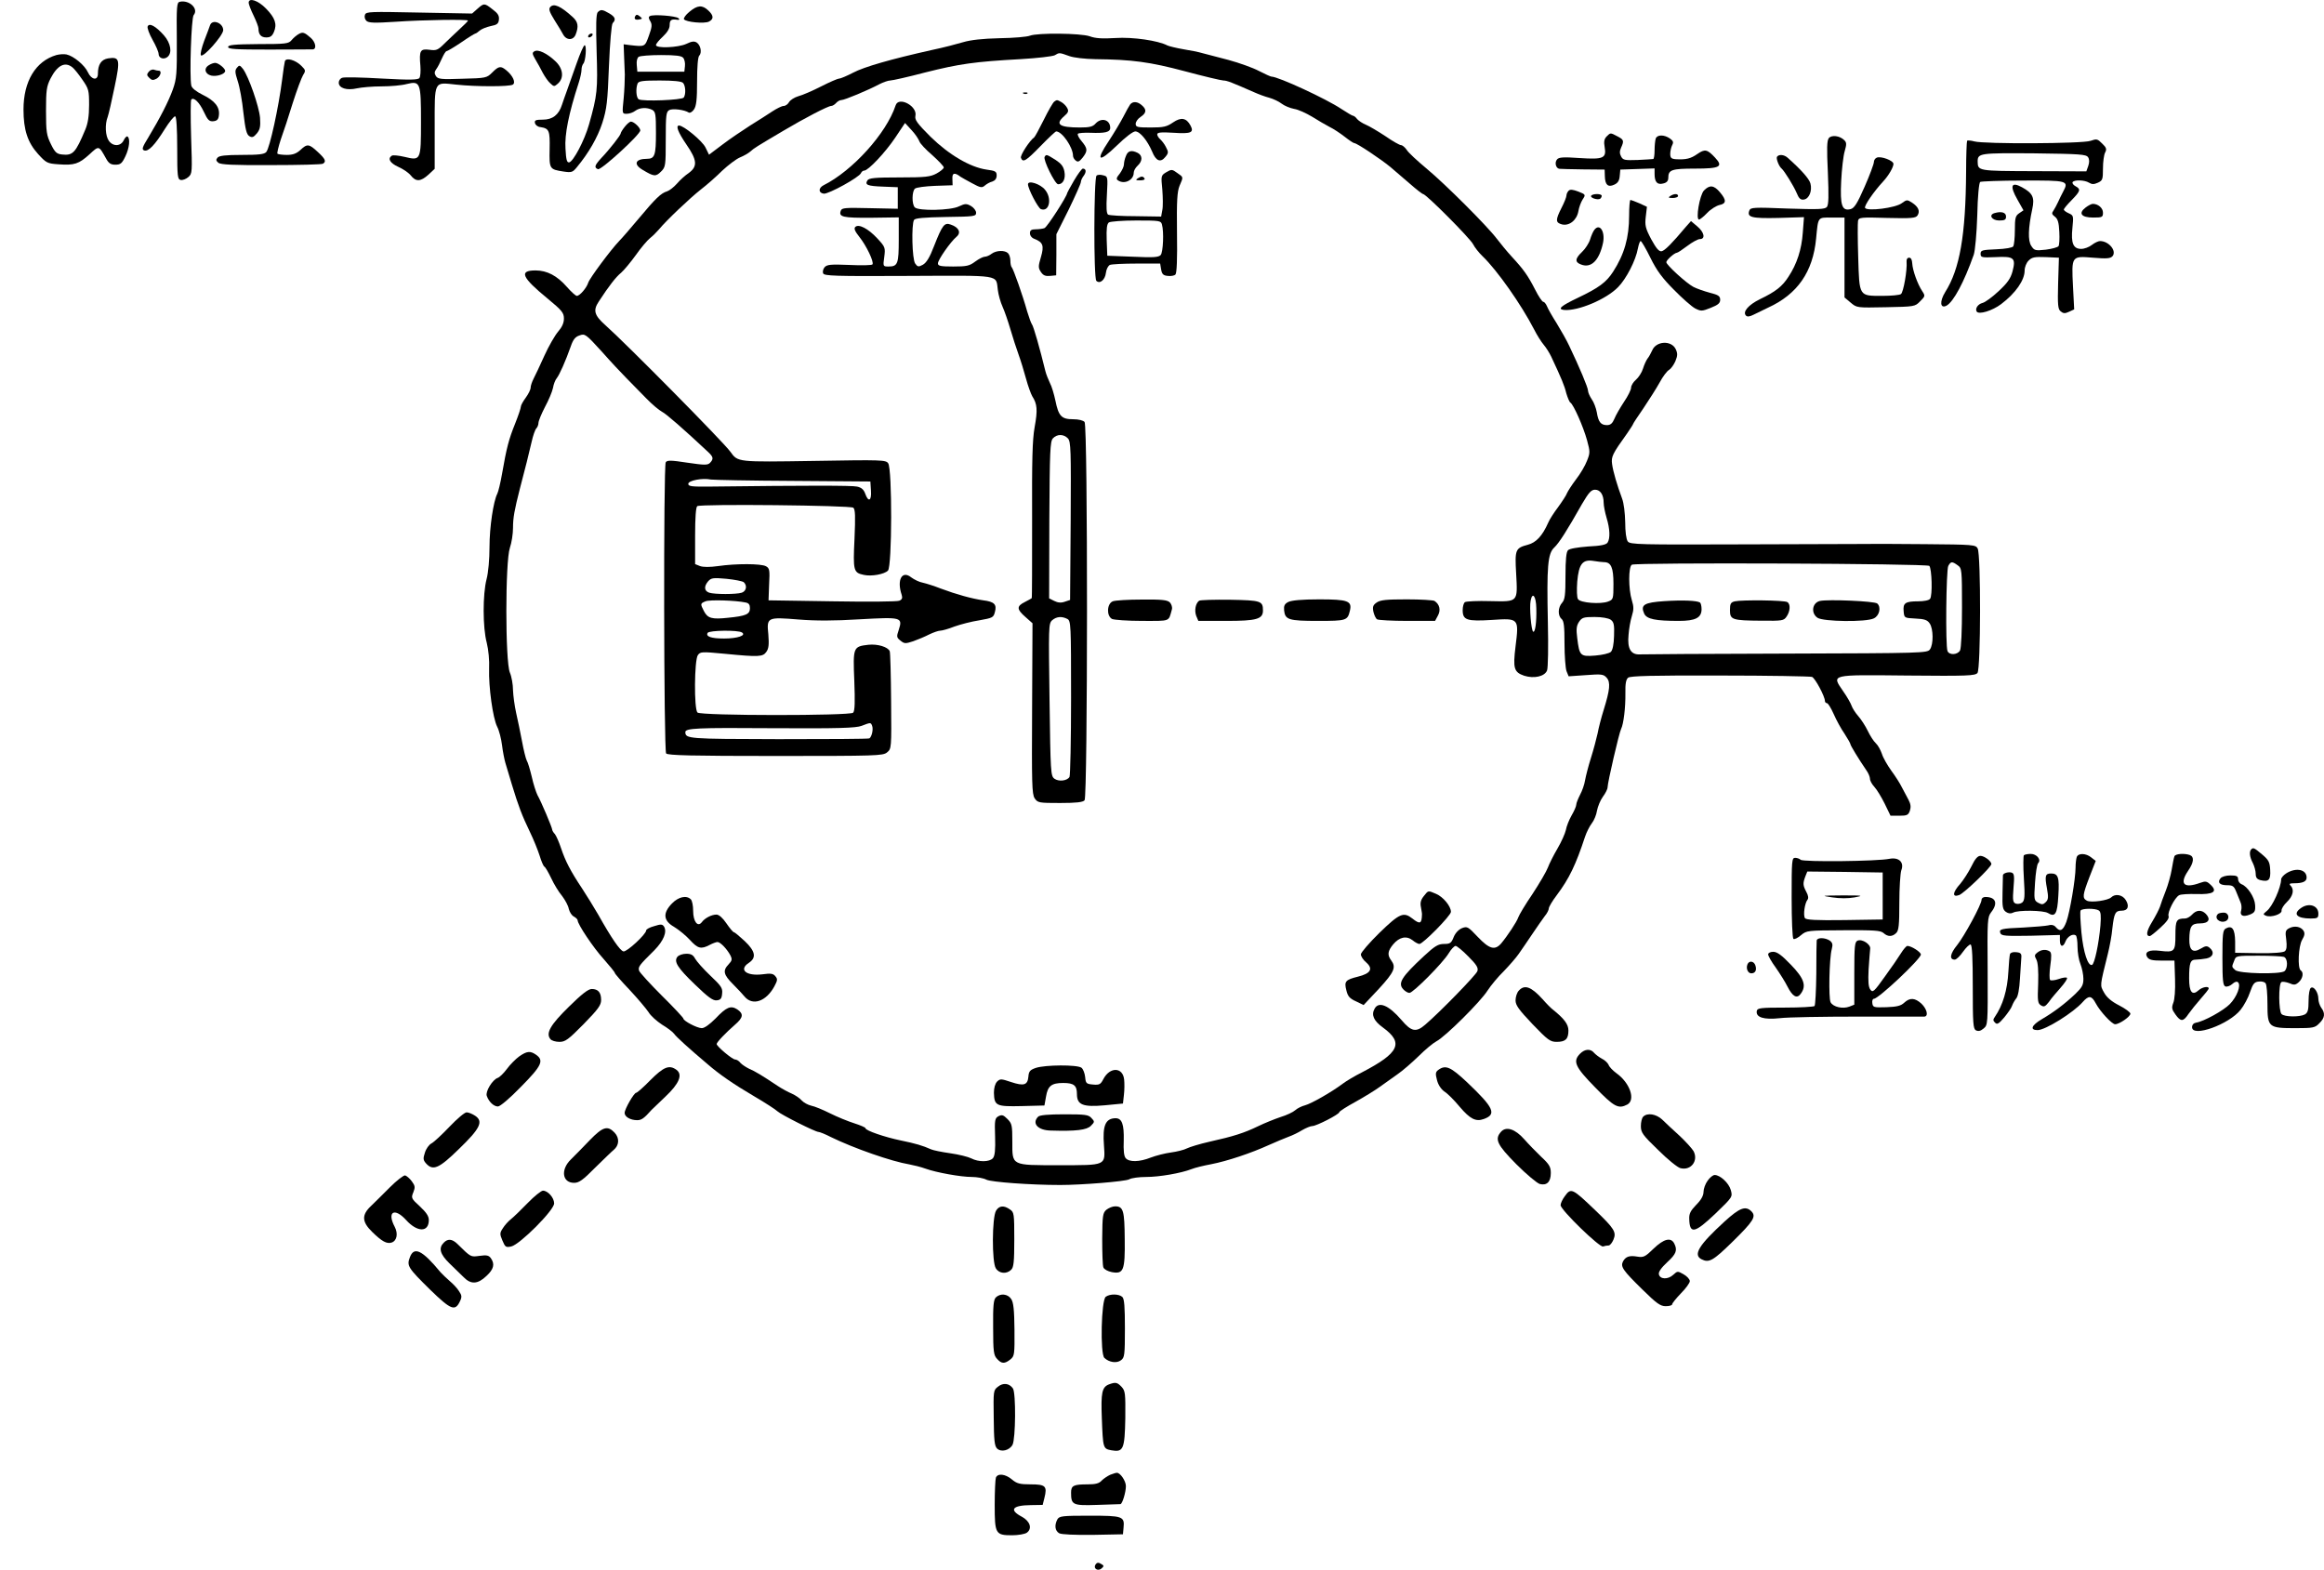 <?xml version="1.0" encoding="UTF-8" standalone="no"?>
<svg
   xmlns:dc="http://purl.org/dc/elements/1.1/"
   xmlns:cc="http://creativecommons.org/ns#"
   xmlns:rdf="http://www.w3.org/1999/02/22-rdf-syntax-ns#"
   xmlns:svg="http://www.w3.org/2000/svg"
   xmlns="http://www.w3.org/2000/svg"
   xmlns:sodipodi="http://sodipodi.sourceforge.net/DTD/sodipodi-0.dtd"
   xmlns:inkscape="http://www.inkscape.org/namespaces/inkscape"
   version="1.0"
   width="1186.878pt"
   height="801.714pt"
   viewBox="0 0 1186.878 801.714"
   preserveAspectRatio="xMidYMid meet"
   id="svg414"
   sodipodi:docname="GZ-3-tiyou-0767.svg"
   inkscape:version="0.92.4 (5da689c313, 2019-01-14)">
  <defs
     id="defs418" />
  <sodipodi:namedview
     pagecolor="#ffffff"
     bordercolor="#666666"
     borderopacity="1"
     objecttolerance="10"
     gridtolerance="10"
     guidetolerance="10"
     inkscape:pageopacity="0"
     inkscape:pageshadow="2"
     inkscape:window-width="1920"
     inkscape:window-height="1040"
     id="namedview416"
     showgrid="false"
     inkscape:zoom="0.31222567"
     inkscape:cx="458.63849"
     inkscape:cy="613.28018"
     inkscape:window-x="0"
     inkscape:window-y="0"
     inkscape:window-maximized="1"
     inkscape:current-layer="g412" />
  <g
     transform="translate(0,836.115) scale(0.1,-0.1)"
     fill="#000000"
     stroke="none"
     id="g412">
    <g
       id="g6">
      <path
         d="M918 8352 c-15 -3 -17 -22 -15 -195 1 -173 -1 -198 -20 -252 -23 -64 -65 -145 -125 -245 -31 -50 -35 -62 -22 -67 21 -8 54 26 105 108 24 38 48 68 54 66 6 -3 10 -64 10 -163 0 -145 2 -159 18 -162 10 -2 28 5 39 15 20 17 20 25 14 204 -3 102 -3 189 1 192 13 13 41 -14 64 -63 20 -43 28 -50 49 -48 19 2 26 10 28 31 5 41 -21 74 -83 104 -34 17 -55 34 -58 47 -10 49 0 346 12 360 27 32 -22 79 -71 68z"
         id="path4" />
    </g>
    <g
       id="g10">
      <path
         d="M1270 8347 c0 -7 11 -37 25 -65 14 -29 25 -58 25 -66 0 -31 13 -46 40 -46 21 0 30 7 39 28 17 40 6 72 -41 120 -40 41 -88 57 -88 29z"
         id="path8" />
    </g>
    <g
       id="g14">
      <path
         d="M2438 8316 l-27 -24 -270 5 c-250 5 -271 5 -277 -11 -4 -10 -1 -23 7 -31 11 -11 40 -12 149 -5 144 10 370 13 370 6 0 -3 -19 -22 -42 -43 -23 -21 -58 -55 -79 -75 -33 -33 -41 -36 -76 -31 -47 6 -53 -4 -46 -83 2 -27 0 -55 -5 -61 -6 -10 -48 -11 -192 -3 -101 6 -192 8 -202 4 -10 -3 -18 -14 -18 -25 0 -28 41 -41 93 -29 23 5 79 10 125 10 46 0 104 5 129 12 70 17 73 8 73 -193 0 -198 -1 -199 -84 -179 -30 7 -59 10 -65 6 -23 -15 -9 -38 33 -57 25 -11 54 -31 64 -44 26 -33 50 -32 90 4 l32 30 0 210 c0 245 -6 232 110 220 101 -11 272 -11 289 0 16 10 1 45 -33 73 -29 24 -39 22 -72 -11 -28 -28 -32 -29 -153 -32 -109 -4 -125 -2 -135 14 -8 13 -8 21 2 35 7 9 20 34 29 55 9 20 19 37 24 37 4 0 38 20 75 45 36 25 69 45 72 45 3 0 13 7 22 15 9 8 34 18 56 23 32 6 40 12 42 33 2 20 -5 32 -32 52 -42 33 -44 33 -78 3z"
         id="path12" />
    </g>
    <g
       id="g18">
      <path
         d="M2810 8325 c-9 -10 -4 -25 22 -67 19 -29 38 -62 44 -73 17 -31 52 -31 64 0 16 41 12 64 -14 88 -62 57 -98 73 -116 52z"
         id="path16" />
    </g>
    <g
       id="g22">
      <path
         d="M3521 8301 c-19 -15 -31 -33 -28 -38 9 -15 106 -24 128 -12 25 13 24 31 -4 57 -31 29 -55 27 -96 -7z"
         id="path20" />
    </g>
    <g
       id="g26">
      <path
         d="M3053 8299 c-9 -9 -10 -65 -6 -201 6 -196 4 -221 -39 -373 -23 -81 -80 -189 -101 -193 -12 -2 -16 13 -19 70 -5 72 16 178 68 338 8 25 14 54 14 66 0 11 4 24 9 30 12 12 18 94 7 94 -5 1 -23 -41 -41 -92 -18 -51 -40 -113 -49 -138 -9 -25 -21 -58 -26 -74 -16 -51 -48 -76 -97 -76 -37 0 -44 -3 -41 -17 2 -10 14 -20 28 -21 45 -7 49 -18 47 -113 -2 -101 -1 -103 71 -114 41 -6 47 -4 68 22 60 72 106 152 130 226 23 72 27 108 34 291 5 121 13 213 19 219 18 18 13 32 -18 50 -34 20 -43 21 -58 6z"
         id="path24" />
    </g>
    <g
       id="g30">
      <path
         d="M3245 8280 c-9 -15 -1 -23 21 -18 15 3 16 4 1 16 -11 9 -17 10 -22 2z"
         id="path28" />
    </g>
    <g
       id="g34">
      <path
         d="M3319 8279 c-8 -4 -7 -12 2 -26 10 -17 9 -30 -7 -74 -21 -58 -19 -57 -99 -48 l-30 4 2 -55 c1 -30 3 -75 4 -100 0 -25 -2 -80 -6 -122 -8 -78 -8 -78 16 -78 13 0 33 7 43 15 23 17 59 19 87 5 17 -10 19 -22 19 -118 0 -114 -6 -132 -46 -132 -60 0 -71 -28 -21 -57 57 -34 66 -35 93 -8 23 23 24 29 24 164 0 125 2 141 18 150 17 9 77 2 100 -13 6 -3 18 4 26 16 12 17 16 50 16 143 0 74 4 125 11 132 15 15 7 54 -13 67 -13 8 -26 6 -53 -7 -41 -19 -155 -24 -155 -6 0 6 16 26 35 43 23 22 35 41 35 59 0 26 8 32 40 27 10 -1 12 2 5 8 -12 12 -130 21 -146 11z m170 -213 c7 -8 11 -27 9 -43 l-3 -28 -120 0 -120 0 -3 34 c-2 20 2 37 10 42 7 5 59 9 114 9 76 0 105 -4 113 -14z m-1 -128 c13 -13 16 -57 4 -75 -8 -13 -211 -21 -230 -9 -13 8 -16 54 -6 80 5 13 25 16 113 16 70 0 111 -4 119 -12z"
         id="path32" />
    </g>
    <g
       id="g38">
      <path
         d="M1073 8233 c-3 -10 -17 -46 -30 -80 -13 -35 -21 -68 -17 -74 10 -16 113 100 114 128 0 37 -55 58 -67 26z"
         id="path36" />
    </g>
    <g
       id="g42">
      <path
         d="M754 8226 c-3 -7 8 -38 25 -68 17 -30 31 -62 31 -72 0 -22 26 -31 45 -16 26 21 17 71 -18 111 -42 47 -75 65 -83 45z"
         id="path40" />
    </g>
    <g
       id="g46">
      <path
         d="M1525 8187 c-11 -6 -27 -20 -36 -31 -15 -18 -29 -20 -170 -20 -123 -1 -154 -4 -154 -15 0 -11 40 -13 210 -13 116 0 216 1 223 1 20 2 14 36 -10 58 -34 30 -42 32 -63 20z"
         id="path44" />
    </g>
    <g
       id="g50">
      <path
         d="M3005 8180 c-3 -5 -2 -10 4 -10 5 0 13 5 16 10 3 6 2 10 -4 10 -5 0 -13 -4 -16 -10z"
         id="path48" />
    </g>
    <g
       id="g142">
      <path
         d="M5260 8179 c-14 -6 -83 -12 -155 -13 -87 -2 -148 -9 -185 -20 -30 -9 -102 -28 -160 -40 -210 -47 -346 -86 -403 -116 -31 -16 -63 -30 -71 -30 -7 0 -49 -18 -92 -40 -43 -22 -96 -45 -116 -50 -21 -6 -42 -20 -48 -30 -6 -11 -18 -20 -28 -20 -9 0 -35 -13 -58 -28 -22 -15 -73 -47 -113 -72 -39 -25 -103 -68 -141 -97 l-69 -52 -18 37 c-16 33 -111 112 -135 112 -18 0 -6 -33 37 -96 56 -81 58 -113 13 -146 -18 -12 -46 -37 -61 -55 -16 -18 -38 -35 -50 -39 -31 -9 -59 -36 -145 -139 -41 -49 -86 -101 -100 -115 -43 -45 -151 -190 -158 -213 -8 -26 -43 -67 -58 -67 -6 0 -29 21 -51 46 -50 57 -101 84 -160 84 -86 0 -71 -35 62 -144 74 -61 83 -73 83 -102 0 -23 -10 -44 -30 -67 -16 -19 -48 -74 -70 -123 -22 -49 -47 -102 -55 -117 -8 -16 -15 -36 -15 -46 0 -9 -11 -32 -25 -51 -14 -19 -25 -39 -25 -46 0 -7 -13 -46 -29 -86 -32 -79 -44 -124 -67 -257 -8 -46 -19 -91 -24 -101 -20 -38 -40 -171 -40 -272 0 -63 -6 -131 -15 -165 -20 -76 -20 -248 1 -325 9 -36 14 -91 12 -132 -3 -93 19 -252 41 -296 10 -19 21 -62 25 -95 4 -33 12 -73 17 -90 5 -16 20 -66 33 -110 34 -112 52 -159 92 -242 19 -39 41 -94 50 -122 8 -27 19 -53 24 -56 6 -3 21 -30 35 -59 14 -30 38 -70 55 -90 16 -21 32 -50 35 -67 4 -16 15 -34 26 -39 10 -6 19 -14 19 -19 0 -20 80 -140 133 -198 31 -35 57 -67 57 -71 0 -4 34 -43 76 -87 41 -44 84 -95 96 -113 11 -19 43 -47 69 -64 27 -16 55 -37 62 -47 10 -15 75 -74 172 -156 59 -51 131 -101 235 -162 58 -34 112 -69 121 -78 18 -17 193 -105 209 -105 6 0 34 -11 63 -26 119 -58 311 -125 402 -140 22 -4 58 -13 80 -21 58 -21 183 -43 238 -43 26 0 60 -6 75 -14 24 -12 224 -27 377 -27 108 0 333 18 352 29 12 7 51 12 87 12 66 0 177 19 231 40 17 7 62 18 100 25 83 16 205 57 295 98 36 16 81 35 100 42 20 7 51 22 70 34 19 11 43 21 52 21 21 0 138 60 138 71 0 4 37 28 83 53 45 25 100 59 122 75 22 16 63 45 90 64 28 19 77 62 110 94 33 33 74 67 91 76 45 23 226 203 261 259 17 26 54 71 83 99 28 29 63 69 76 88 14 20 45 65 69 101 24 36 53 77 64 92 12 14 21 32 21 40 0 7 18 38 41 68 63 84 97 155 144 298 8 24 24 55 35 69 11 14 23 43 26 64 4 21 17 53 30 71 13 17 24 39 24 48 0 24 59 279 69 298 13 26 23 110 22 183 -1 48 3 70 14 79 11 9 123 12 468 11 250 0 462 -4 471 -7 16 -6 66 -100 66 -123 0 -6 5 -11 10 -11 6 0 21 -25 35 -56 13 -30 38 -76 55 -100 16 -25 30 -49 30 -53 0 -7 42 -76 81 -133 11 -15 19 -35 19 -44 0 -10 10 -28 22 -41 13 -14 36 -52 53 -86 l30 -62 45 0 c39 0 46 3 54 26 6 19 4 34 -7 55 -9 16 -24 45 -34 64 -9 19 -34 58 -54 85 -20 28 -42 66 -48 86 -7 20 -20 44 -31 54 -11 10 -29 38 -41 63 -12 25 -34 59 -49 76 -15 17 -30 41 -34 53 -4 12 -23 46 -43 74 -59 87 -71 84 328 80 308 -3 346 -1 358 13 17 21 18 604 1 636 -10 19 -23 20 -268 22 -141 1 -270 2 -287 1 -16 0 -298 -1 -625 -2 -554 -2 -595 -1 -607 15 -8 11 -13 50 -13 98 -1 47 -7 98 -16 121 -25 67 -46 138 -51 176 -5 38 1 51 77 157 16 23 30 45 30 47 0 3 24 39 53 81 28 42 66 101 83 132 16 30 38 59 48 64 10 6 24 26 32 44 12 29 12 40 2 62 -22 46 -100 42 -120 -6 -7 -15 -17 -34 -24 -42 -6 -8 -17 -31 -23 -51 -6 -20 -23 -46 -36 -57 -14 -12 -25 -30 -25 -41 0 -10 -16 -43 -36 -72 -19 -29 -42 -68 -49 -86 -10 -24 -20 -33 -38 -33 -31 0 -44 15 -52 65 -4 22 -15 52 -26 67 -10 15 -19 35 -19 44 0 16 -44 120 -96 229 -13 28 -42 79 -64 115 -23 36 -45 75 -50 88 -5 12 -14 22 -19 22 -5 0 -24 28 -41 62 -37 72 -58 102 -120 169 -25 27 -58 68 -75 90 -48 64 -262 278 -358 358 -48 40 -95 83 -103 97 -9 13 -22 24 -29 24 -7 0 -43 20 -80 46 -38 25 -82 51 -99 58 -17 7 -37 20 -45 29 -7 10 -17 17 -21 17 -4 0 -31 16 -60 35 -76 51 -322 165 -357 165 -4 0 -33 13 -64 29 -30 16 -100 41 -155 56 -54 14 -115 30 -134 35 -19 6 -63 14 -98 20 -35 6 -71 15 -80 19 -47 25 -177 44 -266 38 -66 -4 -102 -2 -131 9 -47 16 -266 18 -305 3z m200 -104 c25 -9 81 -15 134 -16 187 -2 278 -14 458 -62 97 -26 186 -47 196 -47 18 0 43 -10 157 -60 22 -10 57 -23 77 -28 21 -6 49 -19 63 -30 14 -11 43 -23 64 -27 21 -3 62 -22 92 -40 30 -19 70 -42 89 -52 19 -9 54 -32 77 -50 23 -18 45 -33 50 -33 13 0 137 -83 184 -122 21 -18 66 -57 99 -85 33 -29 64 -53 68 -53 15 0 239 -225 255 -256 8 -16 30 -44 48 -61 76 -73 199 -249 263 -373 15 -30 38 -66 50 -80 12 -14 29 -41 38 -60 53 -113 68 -149 77 -187 7 -23 16 -45 21 -48 16 -10 66 -123 85 -192 16 -59 16 -65 0 -105 -9 -24 -34 -67 -56 -95 -22 -29 -42 -61 -46 -70 -3 -10 -24 -42 -45 -71 -22 -29 -45 -65 -51 -80 -30 -68 -62 -102 -104 -113 -64 -17 -67 -25 -60 -146 8 -149 12 -145 -132 -142 -64 2 -122 -1 -129 -5 -7 -4 -12 -23 -12 -41 0 -51 21 -58 150 -50 137 9 138 9 120 -135 -14 -113 -8 -132 44 -150 50 -16 105 -4 117 27 5 15 7 118 4 247 -6 283 -1 350 33 381 24 23 63 83 142 223 34 58 47 72 66 72 27 0 44 -26 44 -67 0 -15 7 -50 15 -77 17 -56 19 -104 5 -126 -7 -11 -35 -17 -100 -20 -52 -4 -95 -11 -102 -19 -9 -8 -13 -49 -13 -130 0 -99 -3 -122 -17 -138 -22 -24 -23 -66 -3 -83 12 -10 15 -37 15 -126 0 -62 5 -125 10 -140 l11 -27 88 6 c79 6 90 5 106 -13 21 -23 17 -62 -15 -165 -12 -38 -26 -92 -31 -120 -6 -27 -21 -84 -34 -125 -13 -41 -26 -92 -30 -114 -3 -21 -15 -55 -26 -75 -10 -20 -19 -42 -19 -50 0 -8 -11 -33 -24 -55 -13 -23 -26 -56 -29 -74 -4 -18 -23 -61 -43 -95 -20 -34 -42 -78 -49 -97 -7 -19 -42 -79 -78 -134 -37 -54 -69 -108 -73 -120 -7 -22 -56 -96 -88 -134 -32 -36 -60 -28 -119 34 -49 52 -54 55 -80 45 -17 -7 -34 -24 -43 -46 -12 -31 -19 -35 -49 -35 -30 0 -47 -10 -103 -62 -114 -106 -134 -138 -106 -169 10 -11 24 -19 32 -19 19 0 171 153 201 203 12 20 28 37 35 37 6 0 36 -24 65 -54 42 -42 52 -58 46 -75 -6 -19 -192 -210 -266 -273 -47 -41 -71 -36 -121 23 -65 76 -117 98 -138 58 -18 -32 -4 -62 43 -96 107 -78 84 -129 -106 -228 -38 -19 -83 -46 -100 -59 -57 -43 -161 -102 -192 -110 -16 -4 -39 -15 -50 -25 -11 -10 -45 -26 -75 -35 -30 -10 -82 -31 -115 -47 -70 -34 -126 -52 -248 -79 -49 -11 -101 -27 -115 -34 -15 -8 -52 -17 -82 -21 -30 -4 -77 -16 -103 -26 -58 -23 -110 -24 -128 -3 -9 10 -12 40 -10 90 2 83 -9 114 -42 114 -51 -1 -67 -37 -59 -139 7 -104 13 -101 -228 -101 -248 0 -240 -4 -240 121 0 83 -2 92 -25 115 -21 21 -28 23 -46 14 -18 -10 -20 -19 -17 -104 2 -67 -1 -98 -11 -110 -17 -20 -73 -21 -111 -1 -16 8 -64 20 -107 26 -43 6 -87 15 -98 20 -42 19 -80 30 -153 45 -83 17 -182 51 -182 63 0 4 -26 15 -57 25 -32 10 -88 33 -124 51 -36 18 -79 36 -96 39 -17 4 -39 16 -49 27 -10 12 -32 26 -49 34 -17 7 -51 25 -75 41 -76 51 -114 74 -145 87 -16 8 -36 21 -44 30 -7 10 -20 17 -27 17 -14 0 -94 67 -94 79 0 9 47 58 93 98 43 37 46 56 12 79 -33 21 -55 12 -111 -47 -30 -30 -56 -49 -70 -49 -24 0 -94 37 -94 49 0 4 -49 57 -110 117 -60 60 -112 117 -116 127 -6 20 -1 27 78 105 47 48 66 94 49 121 -8 12 -16 13 -50 2 -23 -6 -41 -16 -41 -22 0 -19 -99 -111 -116 -107 -17 3 -61 67 -129 188 -21 36 -57 95 -82 133 -60 90 -86 141 -108 207 -10 30 -24 62 -31 71 -8 8 -14 19 -14 23 0 10 -56 143 -75 176 -7 14 -21 56 -29 93 -9 37 -20 75 -26 84 -5 10 -16 54 -24 98 -8 44 -22 109 -30 145 -8 36 -15 88 -16 116 0 28 -7 69 -16 90 -24 57 -24 567 0 637 9 26 16 72 16 102 0 52 7 90 35 200 27 102 47 182 60 239 7 32 18 63 24 69 6 6 11 19 11 28 0 10 15 46 33 81 19 35 37 78 41 97 3 19 12 42 19 50 14 17 46 89 72 163 12 35 23 49 45 56 27 10 32 7 112 -81 45 -51 103 -113 128 -138 25 -25 70 -71 100 -102 30 -31 67 -62 81 -69 22 -11 111 -89 235 -205 28 -26 29 -36 10 -56 -12 -12 -28 -12 -116 1 -84 13 -103 13 -110 2 -12 -20 -10 -1472 2 -1487 8 -10 132 -13 558 -13 516 0 549 1 570 18 23 19 23 20 21 261 -1 133 -4 248 -7 256 -9 22 -62 38 -109 33 -78 -9 -79 -12 -72 -184 4 -107 3 -154 -6 -163 -16 -16 -778 -16 -795 1 -18 18 -16 268 2 293 13 18 20 18 137 7 175 -17 195 -16 213 10 12 17 14 37 10 89 -9 88 -6 89 155 76 87 -7 181 -7 310 1 215 12 222 11 201 -54 -12 -35 -11 -39 9 -55 20 -16 25 -16 65 -3 25 9 61 24 82 35 21 10 46 19 56 19 9 0 42 9 72 21 31 11 88 26 128 32 67 12 72 14 79 42 11 39 -3 53 -59 60 -57 8 -137 30 -217 60 -33 13 -74 26 -92 30 -18 3 -44 16 -59 27 -47 38 -75 -12 -49 -89 5 -16 2 -24 -12 -30 -10 -5 -164 -6 -343 -3 l-325 5 3 82 c4 73 2 82 -16 92 -25 14 -154 14 -244 1 -43 -6 -76 -6 -93 0 l-25 10 0 144 c0 95 4 147 11 152 19 12 782 4 797 -8 10 -9 11 -42 6 -159 -8 -163 -5 -173 47 -184 39 -9 106 3 124 22 21 21 22 519 1 548 -12 17 -31 18 -378 12 -395 -6 -389 -7 -428 47 -33 47 -533 553 -639 647 -56 50 -63 75 -33 120 52 80 88 126 114 147 15 13 49 54 75 90 26 37 59 76 73 87 14 11 34 31 45 44 36 44 159 161 214 204 30 23 79 66 109 96 31 29 72 60 91 68 20 8 44 22 54 31 19 17 27 22 169 106 106 63 227 126 243 126 7 0 18 7 25 15 7 8 19 15 27 15 16 0 138 51 194 81 20 10 45 19 56 19 10 0 91 18 178 41 175 44 252 55 487 68 86 5 164 14 175 20 23 14 23 14 73 -4z m-1410 -2170 l395 -3 3 -46 c4 -53 -13 -62 -29 -17 -8 22 -19 32 -42 37 -27 6 -251 6 -752 0 -92 -1 -110 1 -110 14 0 17 73 31 115 22 14 -2 203 -6 420 -7z m4142 -415 c36 0 48 -28 48 -111 0 -77 -1 -80 -27 -90 -38 -15 -142 -7 -154 12 -6 8 -7 47 -4 89 8 91 27 116 85 106 19 -3 43 -6 52 -6z m1661 -19 c13 -13 17 -152 4 -168 -5 -8 -32 -13 -61 -13 -66 0 -78 -9 -74 -51 3 -34 3 -34 60 -37 46 -2 61 -7 73 -25 19 -27 20 -107 1 -133 -14 -18 -34 -19 -733 -21 -395 -1 -731 -3 -747 -4 -47 -3 -66 29 -59 99 2 31 10 75 17 97 10 32 10 48 0 80 -18 58 -18 172 0 182 22 12 1507 6 1519 -6z m145 3 c21 -15 22 -20 22 -215 0 -119 -4 -208 -10 -220 -13 -23 -55 -25 -64 -3 -11 27 -7 414 4 435 13 23 19 24 48 3z m-6200 -86 c19 -17 14 -46 -10 -54 -29 -9 -137 -9 -166 0 -26 9 -28 32 -5 59 16 17 26 18 93 12 41 -4 81 -12 88 -17z m4048 -134 c2 -71 -6 -125 -16 -119 -10 6 -20 124 -13 158 9 48 28 24 29 -39z m-4038 30 c16 -3 22 -11 22 -29 0 -31 -20 -40 -112 -49 -82 -9 -104 -3 -123 34 -19 37 -19 39 8 50 20 9 153 5 205 -6z m4418 -88 c16 -12 19 -25 17 -82 -1 -43 -7 -72 -16 -82 -9 -8 -43 -16 -80 -19 -76 -6 -81 -2 -92 89 -6 46 -4 63 9 83 15 22 23 25 79 25 39 0 71 -6 83 -14z m-4437 -65 c24 -15 -22 -31 -91 -31 -66 0 -95 10 -84 29 9 13 154 15 175 2z m665 -477 c7 -18 -2 -56 -14 -64 -5 -3 -214 -4 -465 -4 -464 1 -474 2 -475 36 0 20 59 23 445 20 338 -2 427 1 455 12 47 18 47 18 54 0z"
         id="path52" />
      <g
         id="g56">
        <path
           d="M5228 7883 c7 -3 16 -2 19 1 4 3 -2 6 -13 5 -11 0 -14 -3 -6 -6z"
           id="path54" />
      </g>
      <g
         id="g60">
        <path
           d="M5384 7842 c-6 -4 -30 -45 -53 -92 -23 -46 -45 -87 -49 -90 -24 -17 -73 -93 -68 -105 10 -26 25 -17 100 60 40 41 76 75 80 75 30 0 86 -81 86 -125 0 -7 6 -18 14 -24 11 -9 18 -6 35 15 27 35 26 46 -5 84 -15 17 -23 34 -19 38 4 4 32 6 63 5 76 -3 102 3 102 25 0 42 -45 55 -75 22 -14 -16 -31 -20 -79 -20 -107 0 -129 16 -81 58 21 18 24 26 15 42 -6 11 -19 24 -30 30 -22 12 -22 12 -36 2z"
           id="path58" />
      </g>
      <g
         id="g64">
        <path
           d="M4574 7823 c-47 -143 -220 -334 -368 -408 -27 -14 -27 -39 1 -43 24 -3 182 84 190 105 3 7 10 13 17 13 20 0 107 92 158 168 l50 75 33 -36 c19 -20 36 -46 40 -57 3 -11 33 -43 66 -71 32 -29 59 -57 59 -63 0 -6 -17 -20 -37 -31 -32 -17 -56 -20 -190 -20 -125 0 -155 -3 -163 -15 -14 -23 -1 -29 80 -32 l75 -3 0 -55 0 -55 -142 3 c-126 3 -144 2 -149 -13 -12 -32 11 -37 155 -36 l141 2 0 -114 c0 -123 -5 -137 -52 -137 -28 0 -29 0 -22 49 6 47 5 51 -35 94 -47 51 -96 76 -113 59 -8 -8 -2 -22 21 -51 36 -45 75 -127 67 -140 -3 -5 -56 -6 -118 -3 -96 4 -115 2 -127 -12 -7 -8 -11 -23 -7 -31 5 -13 57 -15 436 -13 481 2 445 8 456 -72 3 -25 14 -63 24 -85 10 -22 28 -74 40 -115 12 -41 31 -100 42 -130 11 -30 28 -86 38 -123 10 -37 25 -78 32 -90 25 -39 28 -69 12 -157 -12 -67 -14 -168 -13 -478 0 -216 0 -395 -2 -396 -2 -2 -19 -11 -36 -20 -42 -21 -41 -37 4 -76 l36 -32 -2 -435 c-2 -384 -1 -437 13 -459 16 -23 21 -24 130 -24 83 0 117 4 125 14 16 19 17 1912 0 1932 -7 8 -30 14 -59 14 -59 0 -74 16 -90 95 -7 33 -19 74 -28 90 -8 17 -19 44 -23 60 -28 115 -61 231 -69 240 -4 5 -15 35 -24 65 -23 83 -71 218 -79 226 -4 4 -7 19 -7 34 0 14 -5 31 -12 38 -16 16 -60 15 -84 -3 -10 -8 -26 -15 -35 -15 -8 0 -30 -11 -49 -25 -29 -22 -44 -25 -112 -25 -65 0 -78 3 -78 16 0 18 64 110 95 136 25 21 12 48 -29 62 -33 12 -43 -1 -86 -110 -22 -58 -39 -85 -57 -95 -22 -12 -27 -11 -39 6 -16 21 -20 200 -6 223 6 9 50 13 163 15 146 2 154 3 154 22 0 10 -12 26 -26 34 -23 13 -30 13 -62 -2 -43 -21 -206 -24 -225 -5 -16 16 -15 83 1 96 7 6 53 12 103 14 l89 3 -1 32 c-2 32 11 35 42 11 6 -4 33 -19 59 -33 42 -23 50 -24 64 -12 9 8 26 18 39 21 14 5 22 15 22 31 0 20 -6 24 -52 30 -83 12 -191 75 -286 168 -68 68 -81 86 -77 106 12 50 -86 102 -101 54z m880 -1701 c15 -17 16 -57 14 -422 l-3 -403 -27 -9 c-19 -7 -36 -5 -54 4 l-26 13 1 400 c2 352 4 401 18 417 21 23 55 23 77 0z m-3 -922 c18 -10 19 -25 19 -403 0 -216 -4 -397 -8 -404 -12 -20 -55 -25 -77 -9 -19 14 -20 29 -25 403 -5 371 -5 389 13 406 22 19 49 22 78 7z"
           id="path62" />
      </g>
      <g
         id="g68">
        <path
           d="M5772 7828 c-5 -7 -21 -35 -35 -63 -14 -27 -48 -84 -75 -125 -69 -103 -51 -112 42 -22 43 42 82 72 94 72 24 0 62 -47 86 -103 19 -48 43 -58 67 -28 17 20 17 26 4 50 -7 15 -21 33 -29 40 -9 8 -16 19 -16 26 0 10 20 12 84 8 89 -6 105 1 86 37 -21 39 -48 44 -89 16 -32 -22 -48 -26 -114 -26 -69 0 -77 2 -77 19 0 10 11 26 25 35 30 20 32 37 7 59 -22 20 -46 22 -60 5z"
           id="path66" />
      </g>
      <g
         id="g72">
        <path
           d="M5750 7564 c-6 -14 -10 -33 -10 -43 0 -10 -10 -31 -21 -46 -18 -22 -20 -29 -8 -36 33 -21 79 3 79 40 0 10 9 26 20 36 25 23 26 51 1 65 -32 16 -51 12 -61 -16z"
           id="path70" />
      </g>
      <g
         id="g76">
        <path
           d="M5335 7560 c-9 -14 53 -140 69 -140 25 0 39 28 32 65 -5 27 -17 41 -46 60 -45 28 -47 29 -55 15z"
           id="path74" />
      </g>
      <g
         id="g80">
        <path
           d="M5485 7439 c-19 -33 -35 -62 -35 -64 0 -15 -102 -174 -116 -179 -8 -3 -29 -6 -45 -6 -22 0 -29 -5 -29 -20 0 -12 9 -24 23 -29 44 -17 50 -35 33 -93 -14 -47 -14 -55 0 -76 12 -18 23 -22 47 -20 l31 3 1 105 0 105 63 126 c34 70 62 133 62 140 0 8 7 23 15 33 14 19 12 36 -5 36 -5 0 -25 -27 -45 -61z"
           id="path78" />
      </g>
      <g
         id="g84">
        <path
           d="M5957 7482 c-28 -17 -28 -18 -21 -89 3 -40 4 -87 0 -105 l-6 -33 -129 2 c-72 0 -135 4 -142 8 -8 6 -10 34 -6 101 5 94 5 94 -20 100 -13 4 -28 3 -33 -2 -14 -15 -15 -523 -1 -537 18 -18 45 5 49 41 2 18 11 35 20 40 9 4 71 7 137 7 l120 0 5 -30 c4 -24 11 -31 34 -33 16 -2 33 1 39 7 7 7 10 79 8 213 -2 165 1 210 13 240 20 47 21 43 -12 66 -26 19 -29 19 -55 4z m-23 -267 c11 -38 6 -141 -6 -156 -11 -12 -36 -14 -143 -9 l-130 5 -3 80 c-2 59 1 82 11 90 8 5 70 10 140 10 118 0 126 -1 131 -20z"
           id="path82" />
      </g>
      <g
         id="g88">
        <path
           d="M5810 7450 c-12 -8 -9 -10 13 -10 16 0 26 4 22 10 -8 12 -16 12 -35 0z"
           id="path86" />
      </g>
      <g
         id="g92">
        <path
           d="M5250 7420 c0 -23 51 -121 66 -127 43 -16 58 55 21 99 -24 30 -87 50 -87 28z"
           id="path90" />
      </g>
      <g
         id="g96">
        <path
           d="M5683 5290 c-30 -12 -33 -74 -4 -90 11 -5 80 -10 155 -10 147 0 133 -5 151 59 3 10 -2 26 -10 35 -13 13 -40 16 -143 15 -70 0 -137 -4 -149 -9z"
           id="path94" />
      </g>
      <g
         id="g100">
        <path
           d="M6124 5293 c-18 -13 -25 -49 -15 -77 l11 -26 143 0 c154 0 187 9 187 53 0 49 -10 52 -167 55 -81 1 -153 -1 -159 -5z"
           id="path98" />
      </g>
      <g
         id="g104">
        <path
           d="M6580 5287 c-20 -10 -24 -20 -22 -43 5 -48 22 -54 173 -54 146 0 151 2 163 52 12 50 -10 58 -157 58 -88 0 -140 -5 -157 -13z"
           id="path102" />
      </g>
      <g
         id="g108">
        <path
           d="M7031 5284 c-19 -13 -22 -22 -17 -47 4 -17 12 -35 19 -39 6 -4 76 -8 154 -8 l142 0 15 28 c15 28 8 57 -18 74 -6 4 -70 8 -141 8 -105 0 -135 -3 -154 -16z"
           id="path106" />
      </g>
      <g
         id="g112">
        <path
           d="M7271 3784 c-15 -19 -19 -34 -14 -57 3 -18 6 -34 5 -37 -1 -47 -10 -51 -49 -20 -45 35 -65 27 -168 -73 -52 -51 -95 -101 -95 -110 0 -10 12 -29 28 -42 36 -32 22 -56 -43 -72 -64 -16 -71 -24 -59 -70 7 -30 17 -42 49 -56 l39 -19 78 83 c79 86 89 110 63 145 -21 28 -18 48 10 82 32 38 68 45 99 21 13 -11 29 -19 35 -19 18 0 161 145 161 164 0 29 -40 77 -76 92 -42 18 -39 18 -63 -12z"
           id="path110" />
      </g>
      <g
         id="g116">
        <path
           d="M3432 3747 c-48 -49 -45 -88 11 -120 23 -14 59 -43 80 -66 41 -45 57 -49 101 -26 15 8 34 15 40 15 15 0 49 -36 66 -68 10 -20 9 -27 -9 -46 -31 -32 -26 -53 22 -101 23 -23 50 -52 59 -63 41 -50 111 -26 153 52 16 30 17 37 5 51 -11 14 -24 16 -66 10 -84 -10 -123 24 -69 59 39 26 33 59 -22 111 -27 25 -51 45 -55 45 -4 0 -21 20 -38 45 -19 28 -38 45 -51 45 -25 0 -60 -18 -75 -39 -21 -27 -44 4 -44 58 0 26 -5 52 -12 59 -22 22 -63 13 -96 -21z"
           id="path114" />
      </g>
      <g
         id="g120">
        <path
           d="M3460 3475 c-20 -24 -1 -56 89 -142 67 -65 92 -83 111 -81 20 2 26 9 28 35 3 28 -5 39 -61 92 -35 33 -69 72 -77 86 -10 19 -21 25 -45 25 -18 0 -38 -7 -45 -15z"
           id="path118" />
      </g>
      <g
         id="g124">
        <path
           d="M5290 2907 c-29 -10 -36 -17 -38 -45 -4 -43 -23 -49 -89 -27 -51 17 -55 17 -71 2 -10 -11 -16 -32 -16 -57 2 -67 11 -71 143 -68 l115 3 8 45 c9 55 28 70 88 70 55 0 70 -13 70 -57 0 -55 31 -67 142 -57 l93 9 5 45 c3 25 3 60 1 78 -7 64 -73 65 -106 2 -14 -27 -20 -31 -53 -28 -34 3 -37 6 -40 38 -2 19 -10 41 -19 48 -22 16 -185 15 -233 -1z"
           id="path122" />
      </g>
      <g
         id="g128">
        <path
           d="M5302 2658 c-34 -34 -2 -70 65 -71 129 -4 183 3 204 24 20 20 20 22 3 40 -15 17 -32 19 -139 19 -81 0 -125 -4 -133 -12z"
           id="path126" />
      </g>
      <g
         id="g132">
        <path
           d="M8501 5291 c-105 -7 -124 -19 -104 -64 13 -28 58 -37 177 -37 85 0 116 16 116 60 0 16 -4 31 -8 34 -17 10 -88 13 -181 7z"
           id="path130" />
      </g>
      <g
         id="g136">
        <path
           d="M8860 5290 c-21 -5 -25 -12 -25 -45 0 -49 10 -53 162 -54 105 -1 113 0 127 21 19 27 21 64 4 74 -15 10 -232 12 -268 4z"
           id="path134" />
      </g>
      <g
         id="g140">
        <path
           d="M9295 5292 c-40 -9 -48 -62 -13 -86 29 -20 249 -23 288 -3 29 14 38 58 17 76 -15 12 -249 22 -292 13z"
           id="path138" />
      </g>
    </g>
    <g
       id="g146">
      <path
         d="M2729 8099 c-12 -7 -11 -13 5 -41 11 -18 28 -49 38 -69 11 -20 28 -45 39 -54 18 -17 20 -17 39 0 31 28 26 75 -12 112 -44 42 -90 64 -109 52z"
         id="path144" />
    </g>
    <g
       id="g150">
      <path
         d="M288 8080 c-106 -31 -168 -134 -168 -278 0 -104 21 -168 74 -227 42 -46 47 -49 105 -53 81 -6 104 2 158 51 49 45 47 46 85 -22 13 -24 24 -31 47 -31 26 0 34 6 51 42 21 43 26 93 11 102 -4 3 -13 -6 -19 -19 -15 -32 -55 -33 -76 -3 -18 25 -21 84 -6 122 5 14 21 83 35 152 30 143 27 156 -33 147 -35 -6 -52 -31 -52 -79 0 -36 -33 -31 -51 8 -16 36 -73 83 -109 91 -14 3 -37 1 -52 -3z m82 -63 c9 -7 31 -34 50 -62 33 -47 35 -55 35 -130 0 -56 -6 -94 -19 -125 -50 -119 -63 -134 -119 -128 -27 3 -36 10 -57 53 -22 45 -25 62 -25 170 0 106 3 125 23 165 35 68 74 88 112 57z"
         id="path148" />
    </g>
    <g
       id="g154">
      <path
         d="M1455 8049 c-2 -8 -9 -50 -14 -94 -18 -142 -63 -348 -81 -370 -10 -12 -39 -15 -125 -15 -83 0 -116 -4 -124 -14 -9 -10 -8 -16 4 -26 12 -10 77 -13 270 -12 140 0 259 3 264 7 19 11 12 25 -26 60 -45 42 -54 43 -89 10 -20 -18 -38 -25 -69 -25 -23 0 -44 3 -48 6 -3 3 5 36 17 73 13 36 41 120 61 186 21 66 45 130 53 143 14 22 13 25 -9 47 -30 30 -77 43 -84 24z"
         id="path152" />
    </g>
    <g
       id="g158">
      <path
         d="M1068 8029 c-29 -16 -22 -46 11 -54 29 -6 71 8 71 24 0 13 -35 41 -51 41 -8 0 -22 -5 -31 -11z"
         id="path156" />
    </g>
    <g
       id="g162">
      <path
         d="M1210 8015 c-11 -13 -10 -24 4 -68 10 -29 23 -101 29 -161 10 -86 16 -111 30 -120 15 -9 22 -6 39 14 16 20 19 35 16 80 -5 58 -58 210 -87 249 -16 20 -19 21 -31 6z"
         id="path160" />
    </g>
    <g
       id="g166">
      <path
         d="M760 7995 c-11 -13 -11 -19 2 -31 12 -13 20 -14 37 -5 21 12 29 41 12 41 -5 0 -16 2 -24 5 -7 3 -20 -1 -27 -10z"
         id="path164" />
    </g>
    <g
       id="g170">
      <path
         d="M3191 7714 c-12 -15 -21 -30 -21 -34 0 -9 -56 -81 -100 -127 -33 -36 -37 -48 -16 -56 16 -6 216 177 216 198 0 14 -32 45 -48 45 -6 0 -20 -12 -31 -26z"
         id="path168" />
    </g>
    <g
       id="g174">
      <path
         d="M8205 7664 c-12 -12 -15 -27 -10 -54 10 -57 -6 -64 -128 -56 -84 6 -106 4 -115 -7 -14 -16 -6 -46 12 -48 6 -1 61 -2 121 -3 l110 -1 1 -33 c1 -45 16 -59 48 -44 18 8 26 20 28 44 l3 33 88 3 87 3 0 -28 c0 -42 14 -57 44 -49 18 4 26 13 26 29 0 41 17 47 137 47 128 0 145 10 102 56 -40 43 -52 45 -90 19 -34 -24 -58 -30 -111 -27 -23 2 -28 7 -28 28 0 14 5 34 10 44 8 15 5 22 -12 34 -29 20 -64 20 -72 0 -3 -9 -6 -36 -6 -60 0 -24 -3 -45 -7 -45 -5 -1 -41 -3 -80 -5 -65 -2 -74 -1 -84 18 -8 15 -8 27 0 45 16 35 14 41 -19 58 -36 19 -35 19 -55 -1z"
         id="path172" />
    </g>
    <g
       id="g178">
      <path
         d="M9340 7656 c-10 -13 -11 -51 -5 -176 5 -122 4 -164 -5 -176 -11 -12 -41 -13 -201 -8 -173 7 -189 6 -195 -10 -13 -35 11 -41 148 -38 l131 4 -6 -79 c-6 -86 -30 -160 -73 -225 -32 -50 -65 -76 -146 -115 -59 -29 -90 -65 -71 -84 7 -7 19 -5 39 5 16 8 49 24 74 36 149 68 229 182 245 353 11 113 7 107 80 107 l65 0 0 -204 0 -204 32 -27 c31 -26 31 -26 179 -23 146 3 149 3 175 30 26 26 27 28 11 52 -24 36 -49 106 -51 141 -1 19 -6 30 -16 30 -9 0 -14 -8 -13 -20 4 -42 -16 -158 -29 -166 -7 -5 -49 -9 -94 -9 -121 0 -118 -5 -124 197 -3 92 -3 176 -1 186 4 18 14 19 149 15 125 -3 146 -1 155 13 14 22 4 44 -28 65 -25 16 -27 16 -53 -3 -32 -24 -175 -42 -187 -24 -6 10 43 82 93 136 27 29 52 72 52 89 0 17 -64 41 -85 32 -8 -3 -15 -13 -15 -23 0 -9 -21 -66 -47 -125 -38 -87 -53 -110 -72 -115 -44 -11 -54 18 -48 143 3 61 11 130 18 153 10 35 10 44 -2 56 -23 23 -64 28 -79 11z"
         id="path176" />
    </g>
    <g
       id="g182">
      <path
         d="M10046 7642 c-2 -4 -5 -75 -5 -157 -2 -325 -32 -498 -107 -616 -29 -47 -26 -86 7 -69 36 20 90 121 139 260 7 20 15 108 18 200 2 100 9 168 15 172 6 3 104 7 219 7 229 1 234 -1 205 -56 -8 -15 -20 -39 -26 -53 -6 -14 -17 -33 -23 -43 -11 -15 -10 -20 7 -33 14 -11 20 -29 22 -77 2 -34 0 -67 -4 -73 -4 -6 -34 -14 -65 -18 -54 -6 -59 -4 -74 19 -18 27 -16 91 5 189 13 59 2 81 -53 111 -55 30 -63 7 -23 -63 l31 -55 -22 -15 c-19 -13 -22 -24 -22 -86 0 -39 -4 -76 -8 -83 -5 -7 -39 -13 -87 -15 -72 -3 -80 -5 -80 -23 0 -19 6 -20 76 -17 95 5 105 -4 87 -73 -10 -37 -26 -59 -71 -101 -32 -30 -69 -57 -82 -60 -24 -6 -39 -29 -30 -44 11 -17 80 4 125 38 74 56 120 122 120 172 0 17 9 39 20 50 18 18 31 20 88 18 l67 -3 -4 -130 c-3 -112 -1 -133 13 -144 13 -11 22 -12 43 -2 l26 12 -6 116 c-8 158 -8 157 102 148 72 -6 89 -4 100 8 22 27 -19 77 -64 77 -9 0 -28 -9 -42 -20 -14 -11 -38 -20 -54 -20 -41 0 -53 29 -45 107 6 61 6 64 -19 75 -14 6 -25 15 -25 19 0 4 18 26 40 48 45 46 48 56 20 71 -11 6 -18 15 -15 21 9 13 62 11 84 -3 15 -9 25 -9 45 0 24 11 26 17 26 72 0 34 5 71 11 82 9 17 7 25 -15 46 -24 24 -28 25 -59 14 -40 -15 -545 -17 -594 -3 -18 5 -35 6 -37 3z m618 -84 c7 -11 7 -26 1 -44 l-10 -28 -269 1 c-285 1 -285 1 -286 49 0 43 10 44 289 42 235 -3 265 -5 275 -20z"
         id="path180" />
    </g>
    <g
       id="g186">
      <path
         d="M9075 7560 c-5 -9 10 -49 24 -60 14 -12 61 -88 76 -123 12 -30 21 -38 38 -35 26 4 43 44 33 82 -6 24 -49 72 -117 132 -18 16 -45 18 -54 4z"
         id="path184" />
    </g>
    <g
       id="g190">
      <path
         d="M8702 7388 c-22 -24 -43 -148 -25 -148 5 0 24 15 42 34 18 19 46 36 62 40 36 7 37 25 3 65 -31 37 -53 39 -82 9z"
         id="path188" />
    </g>
    <g
       id="g194">
      <path
         d="M8011 7387 c-6 -6 -11 -17 -11 -24 0 -8 -11 -36 -25 -63 -32 -63 -31 -76 2 -85 38 -9 76 22 84 68 3 19 13 46 22 60 16 24 15 25 -23 40 -27 10 -41 12 -49 4z"
         id="path192" />
    </g>
    <g
       id="g198">
      <path
         d="M8126 7361 c-6 -10 33 -23 46 -15 4 3 8 9 8 15 0 12 -47 12 -54 0z"
         id="path196" />
    </g>
    <g
       id="g202">
      <path
         d="M8530 7360 c-12 -8 -9 -10 13 -10 15 0 27 5 27 10 0 13 -20 13 -40 0z"
         id="path200" />
    </g>
    <g
       id="g206">
      <path
         d="M8320 7260 c0 -112 -24 -197 -82 -287 -35 -54 -73 -82 -180 -133 -86 -41 -106 -58 -70 -62 71 -6 215 54 276 117 42 43 90 136 101 198 4 20 10 37 14 37 4 0 27 -39 50 -86 32 -65 61 -104 120 -163 42 -43 91 -86 108 -95 30 -15 35 -15 80 3 38 15 48 24 48 41 0 19 -9 25 -53 36 -29 8 -67 21 -84 30 -36 19 -138 112 -138 126 0 11 41 47 53 48 5 0 29 16 54 35 25 19 54 35 64 35 30 0 23 35 -13 65 l-32 27 -25 -28 c-73 -87 -109 -123 -125 -126 -14 -2 -27 14 -53 61 -30 57 -33 71 -28 115 l6 51 -39 18 c-21 9 -42 17 -45 17 -4 0 -7 -36 -7 -80z"
         id="path204" />
    </g>
    <g
       id="g210">
      <path
         d="M10651 7301 c-38 -29 -22 -51 39 -51 46 0 50 2 50 25 0 24 -25 45 -52 45 -7 0 -24 -9 -37 -19z"
         id="path208" />
    </g>
    <g
       id="g214">
      <path
         d="M10187 7273 c-33 -9 -15 -38 23 -38 28 0 35 4 35 20 0 21 -23 28 -58 18z"
         id="path212" />
    </g>
    <g
       id="g218">
      <path
         d="M8143 7188 c-6 -7 -16 -29 -22 -49 -6 -20 -25 -49 -41 -64 -37 -35 -38 -53 -5 -65 52 -20 93 22 112 112 11 57 -17 100 -44 66z"
         id="path216" />
    </g>
    <g
       id="g226">
      <path
         d="M11497 4023 c-11 -11 -8 -39 8 -69 8 -16 15 -41 15 -55 0 -20 6 -28 24 -33 42 -10 53 0 50 52 -2 41 -8 51 -41 79 -40 34 -46 37 -56 26z"
         id="path224" />
    </g>
    <g
       id="g230">
      <path
         d="M10336 3993 c-3 -4 -4 -57 0 -118 6 -92 4 -112 -8 -123 -9 -7 -23 -9 -33 -6 -15 6 -17 16 -12 80 5 58 4 73 -8 78 -16 6 -45 -2 -46 -13 0 -3 -1 -44 -2 -90 -2 -72 1 -85 17 -97 13 -9 25 -10 37 -4 25 14 155 12 178 -2 37 -23 48 -5 53 89 6 94 -1 113 -37 113 -30 0 -33 -12 -21 -77 8 -44 7 -56 -6 -69 -13 -13 -20 -14 -38 -4 -22 12 -23 16 -17 103 3 49 10 94 16 100 17 17 -7 47 -38 47 -15 0 -31 -3 -35 -7z"
         id="path228" />
    </g>
    <g
       id="g234">
      <path
         d="M10606 3984 c-3 -9 -6 -33 -6 -54 0 -56 -29 -228 -47 -277 -17 -45 -32 -53 -54 -27 -8 10 -21 14 -38 9 -14 -3 -71 -8 -126 -11 -117 -5 -127 -8 -119 -29 6 -14 27 -15 155 -13 l149 4 0 -28 c0 -34 17 -37 29 -4 10 24 36 40 52 30 5 -3 9 -29 9 -58 0 -30 7 -70 15 -89 8 -20 15 -54 15 -75 0 -32 -7 -44 -42 -78 -54 -51 -110 -93 -170 -128 -53 -31 -63 -56 -22 -56 40 0 184 90 231 144 30 34 45 33 66 -7 23 -43 83 -107 99 -107 22 0 78 39 78 54 0 7 -26 26 -57 42 -39 20 -63 40 -77 65 -22 40 -23 29 19 199 9 36 20 94 23 130 9 78 15 90 48 90 32 0 40 24 20 55 -17 27 -54 33 -74 13 -16 -16 -103 -28 -124 -17 -24 13 -23 27 13 121 l32 82 -23 18 c-27 22 -66 23 -74 2z m113 -273 c10 -7 12 -25 8 -77 -8 -92 -30 -197 -43 -201 -21 -7 -44 64 -54 165 -5 57 -8 108 -4 113 7 11 75 12 93 0z"
         id="path232" />
    </g>
    <g
       id="g238">
      <path
         d="M11105 3988 c-3 -7 -9 -38 -14 -68 -5 -30 -19 -80 -31 -110 -12 -30 -25 -66 -29 -80 -5 -14 -23 -49 -40 -77 -29 -47 -33 -73 -12 -73 4 0 28 19 54 43 32 29 46 48 42 59 -7 19 31 95 54 107 9 5 49 7 88 6 87 -3 110 12 73 47 -20 19 -26 20 -54 10 -83 -30 -107 -6 -61 62 29 42 32 71 9 80 -27 10 -74 7 -79 -6z"
         id="path236" />
    </g>
    <g
       id="g242">
      <path
         d="M10068 3936 c-15 -30 -41 -70 -57 -89 -40 -44 -42 -71 -5 -57 26 10 164 143 164 158 0 15 -36 42 -56 42 -14 0 -28 -16 -46 -54z"
         id="path240" />
    </g>
    <g
       id="g250">
      <path
         d="M9150 3776 c0 -113 4 -207 9 -210 5 -4 23 5 39 19 29 24 33 24 216 25 158 1 190 -1 205 -14 22 -20 45 -20 65 0 13 12 16 41 16 154 0 76 5 151 10 166 16 41 -12 68 -60 59 -61 -13 -442 -17 -454 -5 -5 5 -18 10 -28 10 -17 0 -18 -14 -18 -204z m465 9 l0 -120 -194 -3 c-149 -2 -197 1 -203 10 -10 15 -1 77 13 94 6 7 4 22 -6 40 -18 34 -18 44 -5 79 l10 25 192 -2 193 -3 0 -120z"
         id="path244" />
      <g
         id="g248">
        <path
           d="M9357 3778 c40 -6 81 -6 115 0 48 9 42 10 -62 10 -110 -1 -112 -1 -53 -10z"
           id="path246" />
      </g>
    </g>
    <g
       id="g254">
      <path
         d="M11678 3902 c-16 -10 -28 -24 -28 -32 -1 -42 -44 -139 -74 -162 -19 -16 -20 -17 -3 -24 27 -10 83 9 79 27 -1 8 11 28 28 44 31 30 38 63 18 83 -9 9 -5 12 19 12 43 0 63 9 63 29 0 41 -52 53 -102 23z"
         id="path252" />
    </g>
    <g
       id="g258">
      <path
         d="M11340 3875 c-17 -21 -4 -35 34 -35 29 0 35 -5 46 -32 7 -18 17 -43 22 -54 6 -12 7 -31 4 -42 -9 -27 9 -36 44 -22 25 10 29 17 27 49 -2 39 -39 95 -69 106 -10 4 -18 15 -18 26 0 15 -7 19 -39 19 -22 0 -44 -6 -51 -15z"
         id="path256" />
    </g>
    <g
       id="g262">
      <path
         d="M10120 3766 c0 -24 -88 -186 -125 -232 -36 -44 -41 -74 -12 -74 8 0 27 18 42 40 16 22 33 39 39 37 8 -3 11 -71 11 -216 0 -187 2 -214 16 -222 12 -6 24 -4 39 9 22 18 22 20 21 293 -2 263 -1 276 18 301 36 46 24 78 -30 78 -10 0 -19 -6 -19 -14z"
         id="path260" />
    </g>
    <g
       id="g266">
      <path
         d="M11752 3724 c-44 -30 -23 -54 49 -54 35 0 39 3 39 25 0 41 -48 57 -88 29z"
         id="path264" />
    </g>
    <g
       id="g270">
      <path
         d="M11195 3690 c-10 -11 -26 -20 -36 -20 -44 0 -49 -9 -49 -85 0 -84 -5 -89 -79 -80 -56 7 -81 -6 -65 -32 9 -14 25 -18 75 -18 l64 0 3 -94 c2 -55 -2 -106 -9 -122 -9 -24 -8 -33 11 -59 27 -38 40 -38 67 3 12 17 40 52 62 77 22 25 41 48 41 53 0 13 -33 7 -51 -9 -33 -30 -49 -11 -49 60 0 80 6 96 35 96 12 0 37 3 54 6 34 7 42 33 15 55 -13 10 -20 10 -45 -5 -40 -24 -59 -8 -58 48 1 67 11 81 55 81 44 0 56 21 29 49 -22 22 -48 20 -70 -4z"
         id="path268" />
    </g>
    <g
       id="g274">
      <path
         d="M11327 3693 c-21 -20 8 -48 38 -37 25 10 18 44 -8 44 -13 0 -27 -3 -30 -7z"
         id="path272" />
    </g>
    <g
       id="g278">
      <path
         d="M11367 3619 c-15 -9 -17 -28 -17 -150 0 -116 3 -141 15 -146 9 -3 25 3 36 13 12 11 23 14 29 8 16 -16 -6 -74 -42 -111 -32 -33 -133 -89 -173 -95 -12 -2 -20 -11 -20 -23 0 -54 189 14 248 89 17 21 39 62 48 90 15 43 22 52 45 54 15 2 31 -2 35 -10 5 -7 9 -54 9 -105 0 -119 5 -123 143 -123 91 0 100 2 122 25 28 27 31 51 10 79 -8 11 -15 32 -15 46 0 32 -23 66 -38 56 -7 -4 -12 -32 -12 -66 0 -48 -4 -61 -19 -70 -27 -14 -104 -13 -119 2 -15 15 -16 154 -1 163 5 4 24 1 40 -5 25 -11 32 -10 49 5 21 19 26 50 10 60 -17 11 -12 124 7 156 13 22 15 34 7 47 -14 21 -46 27 -74 12 -18 -10 -20 -17 -14 -58 4 -34 2 -51 -7 -59 -9 -7 -58 -11 -134 -10 l-120 2 0 58 c-1 63 -15 84 -48 66z m297 -145 c20 -8 21 -57 3 -73 -21 -17 -234 -13 -252 6 -18 17 -18 15 -5 47 9 26 10 26 124 26 63 0 121 -3 130 -6z"
         id="path276" />
    </g>
    <g
       id="g282">
      <path
         d="M9278 3558 c-1 -7 -2 -83 -2 -170 -1 -86 -5 -160 -9 -165 -5 -4 -72 -8 -150 -8 -125 0 -142 -2 -145 -17 -6 -33 36 -46 118 -37 41 5 221 8 400 8 179 0 331 0 338 0 22 2 13 39 -15 66 -33 30 -59 32 -88 5 -17 -16 -37 -21 -91 -23 -65 -2 -69 -1 -72 21 -2 12 2 22 8 22 24 0 240 204 240 226 0 13 -49 44 -69 44 -5 0 -20 -17 -33 -38 -13 -21 -50 -75 -83 -120 -54 -76 -61 -82 -73 -65 -10 13 -12 41 -9 103 3 47 7 94 8 104 5 23 -40 53 -64 43 -15 -6 -17 -27 -17 -167 l0 -160 -25 -10 c-34 -13 -83 -2 -96 22 -11 21 -7 225 6 272 6 23 4 32 -10 43 -24 16 -64 17 -67 1z"
         id="path280" />
    </g>
    <g
       id="g286">
      <path
         d="M10406 3497 c-16 -12 -17 -17 -6 -37 8 -15 11 -56 9 -123 -4 -89 -2 -101 15 -111 15 -9 21 -6 40 18 11 17 39 49 60 73 21 24 36 46 32 50 -3 4 -23 1 -42 -6 -20 -7 -40 -9 -44 -5 -4 5 -4 38 1 73 7 49 6 67 -3 73 -19 12 -42 10 -62 -5z"
         id="path284" />
    </g>
    <g
       id="g290">
      <path
         d="M9030 3487 c0 -8 17 -38 39 -68 21 -30 48 -73 60 -97 26 -51 48 -63 67 -37 31 41 18 79 -50 149 -46 48 -70 66 -90 66 -15 0 -26 -6 -26 -13z"
         id="path288" />
    </g>
    <g
       id="g294">
      <path
         d="M10265 3488 c-2 -7 -6 -47 -8 -88 -5 -96 -29 -174 -69 -232 -10 -14 -10 -20 1 -30 10 -11 19 -6 47 27 18 22 37 49 40 60 4 11 13 27 21 37 9 10 16 47 19 100 3 45 6 94 7 108 2 20 -3 26 -26 28 -16 2 -29 -2 -32 -10z"
         id="path292" />
    </g>
    <g
       id="g298">
      <path
         d="M8924 3435 c-8 -21 3 -45 20 -45 20 0 29 16 21 40 -7 23 -33 27 -41 5z"
         id="path296" />
    </g>
    <g
       id="g302">
      <path
         d="M7757 3302 c-10 -10 -17 -33 -17 -50 0 -25 16 -47 87 -122 78 -81 90 -90 123 -90 45 0 60 14 60 58 0 32 -22 61 -81 108 -8 6 -31 29 -51 52 -58 64 -92 76 -121 44z"
         id="path300" />
    </g>
    <g
       id="g306">
      <path
         d="M2905 3219 c-94 -92 -119 -135 -94 -165 6 -8 27 -14 46 -14 30 0 45 11 124 91 74 76 89 96 89 123 0 38 -15 56 -48 56 -18 0 -52 -27 -117 -91z"
         id="path304" />
    </g>
    <g
       id="g310">
      <path
         d="M8070 2980 c-39 -39 -27 -67 76 -172 98 -101 119 -112 165 -88 43 24 13 111 -56 160 -19 14 -37 33 -40 43 -4 9 -19 24 -34 31 -15 8 -33 22 -40 30 -18 22 -47 20 -71 -4z"
         id="path308" />
    </g>
    <g
       id="g314">
      <path
         d="M2652 2966 c-18 -13 -47 -42 -63 -64 -17 -23 -38 -43 -47 -46 -27 -9 -64 -70 -56 -92 11 -31 36 -54 57 -54 11 0 60 41 118 101 106 107 118 134 77 163 -30 21 -47 19 -86 -8z"
         id="path312" />
    </g>
    <g
       id="g318">
      <path
         d="M3322 2845 c-35 -36 -68 -65 -73 -65 -11 0 -59 -83 -59 -103 0 -20 30 -37 64 -37 22 0 35 9 74 53 4 4 35 34 70 67 70 66 90 112 57 137 -37 27 -65 16 -133 -52z"
         id="path316" />
    </g>
    <g
       id="g322">
      <path
         d="M7346 2897 c-15 -11 -16 -19 -7 -53 6 -24 21 -46 38 -58 16 -10 51 -45 78 -78 53 -62 82 -77 123 -62 67 24 51 58 -85 187 -84 79 -110 91 -147 64z"
         id="path320" />
    </g>
    <g
       id="g326">
      <path
         d="M2295 2606 c-38 -40 -80 -79 -92 -85 -12 -6 -27 -27 -33 -47 -10 -30 -9 -38 6 -55 35 -39 66 -26 168 74 109 105 126 141 82 170 -14 9 -33 17 -43 17 -10 0 -49 -33 -88 -74z"
         id="path324" />
    </g>
    <g
       id="g330">
      <path
         d="M8392 2658 c-7 -7 -12 -28 -12 -48 0 -33 9 -46 88 -122 48 -48 100 -90 114 -93 54 -14 93 38 67 87 -7 12 -39 48 -71 78 -33 30 -73 67 -89 83 -31 29 -76 36 -97 15z"
         id="path328" />
    </g>
    <g
       id="g334">
      <path
         d="M3012 2538 c-33 -35 -77 -79 -96 -98 -54 -52 -45 -120 16 -120 25 0 45 14 108 78 43 42 85 83 94 90 28 23 31 60 5 88 -36 38 -60 31 -127 -38z"
         id="path332" />
    </g>
    <g
       id="g338">
      <path
         d="M7666 2581 c-34 -38 -21 -66 78 -166 52 -52 106 -97 120 -101 36 -9 56 11 56 56 0 31 -7 44 -49 83 -27 26 -66 66 -87 90 -46 52 -92 67 -118 38z"
         id="path336" />
    </g>
    <g
       id="g342">
      <path
         d="M1992 2298 c-35 -35 -78 -78 -97 -96 -49 -46 -47 -81 5 -132 50 -49 75 -63 100 -55 27 9 34 45 16 80 -41 77 -2 101 58 35 57 -63 116 -64 116 0 0 20 -13 39 -46 70 -44 40 -45 43 -33 72 10 25 9 33 -8 56 -11 15 -27 28 -34 30 -8 1 -43 -26 -77 -60z"
         id="path340" />
    </g>
    <g
       id="g346">
      <path
         d="M8721 2331 c-12 -16 -21 -42 -21 -57 0 -19 -12 -41 -37 -66 -29 -30 -37 -45 -36 -72 2 -80 28 -74 135 28 87 84 87 84 77 120 -10 35 -54 76 -82 76 -9 0 -25 -13 -36 -29z"
         id="path344" />
    </g>
    <g
       id="g350">
      <path
         d="M2696 2218 c-34 -35 -72 -72 -86 -83 -14 -11 -33 -32 -42 -47 -16 -24 -16 -30 -2 -63 14 -33 17 -36 45 -30 44 10 219 185 219 220 0 29 -32 65 -57 65 -9 0 -44 -28 -77 -62z"
         id="path348" />
    </g>
    <g
       id="g354">
      <path
         d="M7991 2251 c-12 -16 -21 -36 -21 -45 0 -24 200 -218 217 -211 8 3 20 5 28 5 7 0 18 13 25 30 16 38 5 56 -93 150 -118 113 -124 116 -156 71z"
         id="path352" />
    </g>
    <g
       id="g358">
      <path
         d="M5087 2178 c-21 -34 -22 -265 -1 -295 17 -27 55 -30 78 -7 13 12 16 41 16 154 0 132 -1 140 -22 154 -31 22 -55 20 -71 -6z"
         id="path356" />
    </g>
    <g
       id="g362">
      <path
         d="M5651 2183 c-19 -16 -21 -29 -22 -148 0 -71 2 -138 6 -147 4 -10 23 -20 43 -24 60 -11 68 8 66 169 -1 145 -7 167 -49 167 -13 0 -32 -8 -44 -17z"
         id="path360" />
    </g>
    <g
       id="g366">
      <path
         d="M8808 2123 c-132 -121 -162 -170 -119 -193 39 -20 59 -9 159 89 107 105 122 129 97 155 -30 30 -60 19 -137 -51z"
         id="path364" />
    </g>
    <g
       id="g370">
      <path
         d="M2266 2014 c-27 -27 -19 -58 29 -105 25 -24 58 -56 73 -71 37 -38 72 -36 116 6 38 35 44 61 23 91 -11 15 -22 17 -58 12 -46 -6 -43 -8 -113 61 -27 26 -49 28 -70 6z"
         id="path368" />
    </g>
    <g
       id="g374">
      <path
         d="M8445 1984 c-42 -41 -51 -46 -82 -41 -41 7 -60 1 -74 -24 -14 -27 -2 -45 98 -143 74 -73 93 -86 120 -86 18 0 33 4 33 10 0 5 20 30 45 56 25 25 45 53 45 62 0 9 -14 25 -32 35 -30 17 -31 17 -53 -3 -27 -25 -68 -23 -73 3 -3 12 13 34 42 61 47 43 54 62 36 97 -17 32 -53 23 -105 -27z"
         id="path372" />
    </g>
    <g
       id="g378">
      <path
         d="M2093 1939 c-16 -43 -10 -53 105 -166 104 -101 126 -110 150 -60 12 24 11 32 -4 54 -9 15 -31 38 -48 52 -16 14 -37 34 -46 44 -94 114 -136 134 -157 76z"
         id="path376" />
    </g>
    <g
       id="g382">
      <path
         d="M5086 1735 c-12 -12 -15 -43 -14 -154 0 -124 3 -142 20 -160 23 -26 39 -26 68 -3 21 17 22 25 21 152 -1 101 -5 140 -17 157 -17 26 -55 30 -78 8z"
         id="path380" />
    </g>
    <g
       id="g386">
      <path
         d="M5647 1738 c-23 -18 -29 -290 -7 -312 24 -23 63 -29 85 -12 18 13 20 26 20 162 0 110 -3 151 -13 161 -17 16 -63 17 -85 1z"
         id="path384" />
    </g>
    <g
       id="g390">
      <path
         d="M5097 1279 c-24 -18 -24 -22 -22 -159 1 -114 4 -144 17 -157 21 -20 63 -10 79 19 16 30 18 265 2 288 -19 27 -50 30 -76 9z"
         id="path388" />
    </g>
    <g
       id="g394">
      <path
         d="M5662 1290 c-34 -14 -40 -43 -35 -170 6 -156 6 -158 49 -166 61 -11 68 5 71 164 1 127 0 139 -19 160 -23 24 -31 25 -66 12z"
         id="path392" />
    </g>
    <g
       id="g398">
      <path
         d="M5670 829 c-13 -6 -33 -19 -43 -29 -13 -15 -31 -20 -72 -20 -72 0 -85 -6 -85 -42 0 -63 8 -67 132 -63 62 2 116 4 120 4 10 1 28 61 28 92 0 27 -30 70 -47 68 -5 0 -19 -5 -33 -10z"
         id="path396" />
    </g>
    <g
       id="g402">
      <path
         d="M5086 814 c-3 -9 -6 -71 -6 -139 0 -148 4 -155 89 -155 31 0 65 6 75 13 29 21 17 59 -26 82 -66 35 -48 58 46 59 l61 1 9 36 c15 60 6 69 -70 69 -56 0 -71 4 -96 25 -33 28 -73 33 -82 9z"
         id="path400" />
    </g>
    <g
       id="g406">
      <path
         d="M5400 601 c-16 -30 -12 -59 10 -71 12 -6 78 -9 172 -8 l153 3 3 33 c6 59 -4 62 -174 62 -141 0 -154 -2 -164 -19z"
         id="path404" />
    </g>
    <g
       id="g410">
      <path
         d="M5594 369 c-11 -19 13 -34 31 -19 13 11 13 15 3 21 -18 12 -26 11 -34 -2z"
         id="path408" />
    </g>
  </g>
</svg>

